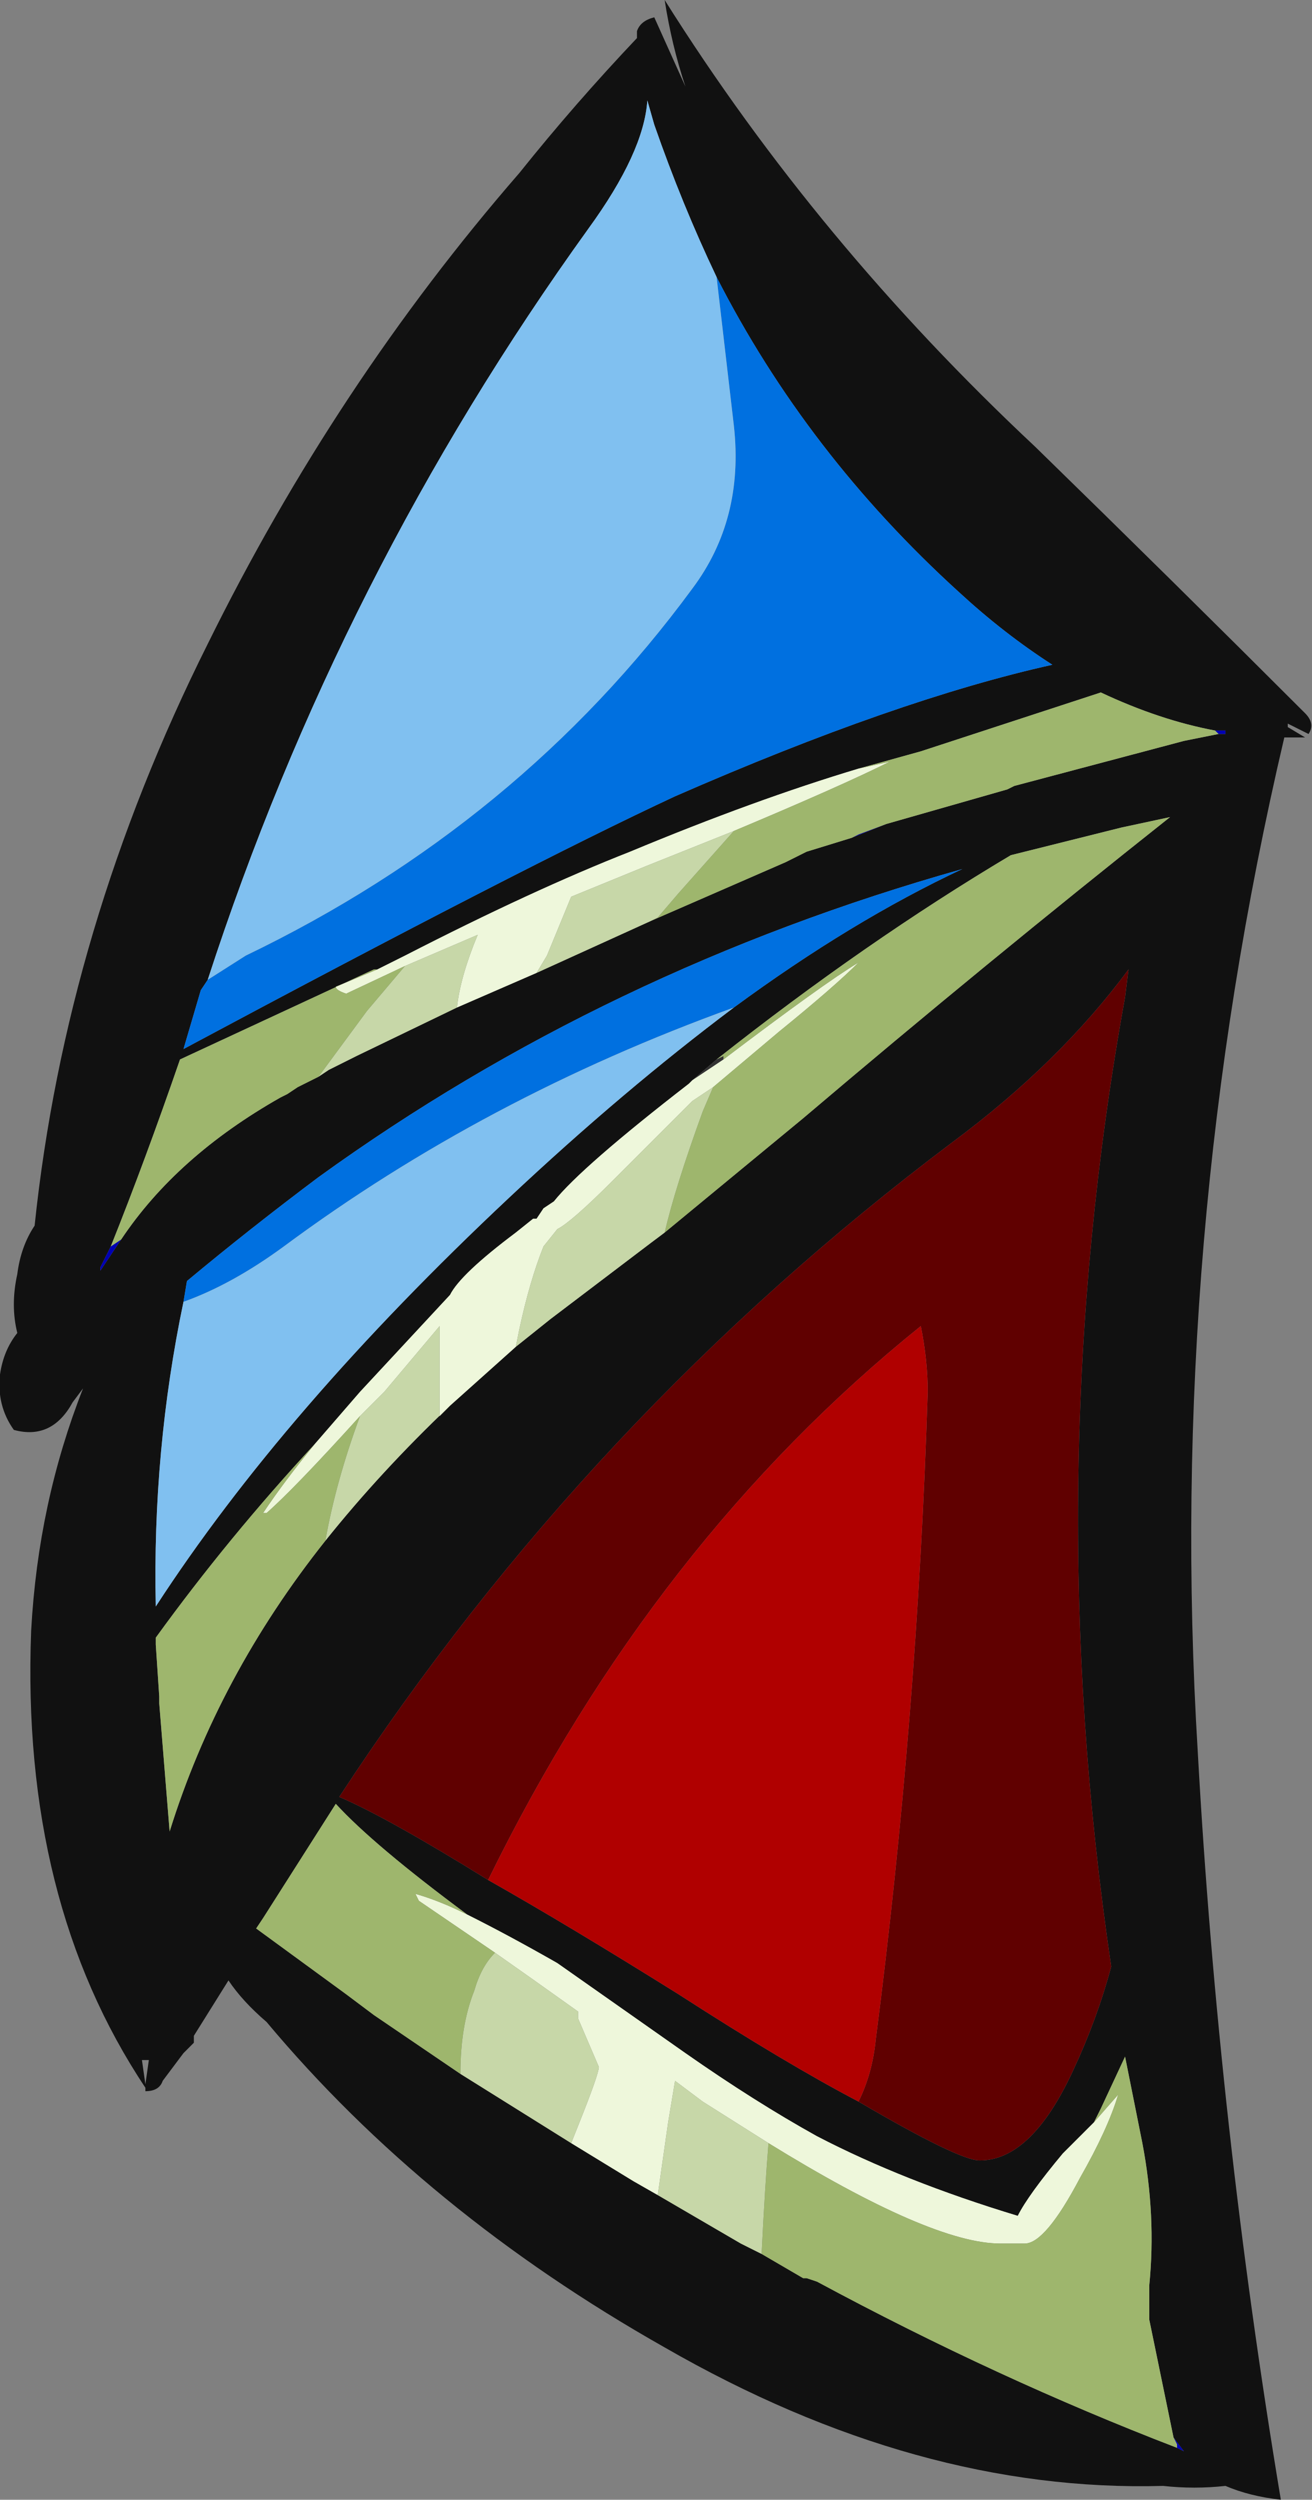 <?xml version="1.0" encoding="UTF-8" standalone="no"?>
<svg xmlns:ffdec="https://www.free-decompiler.com/flash" xmlns:xlink="http://www.w3.org/1999/xlink" ffdec:objectType="shape" height="36.1px" width="18.95px" xmlns="http://www.w3.org/2000/svg">
  <rect width="100%" height="100%" fill="#808080" stroke="none"/>
  <g transform="matrix(1.0, 0.0, 0.0, 1.0, 13.05, 4.75)">
    <path d="M-3.6 -4.5 L-3.15 -3.5 Q-3.35 -4.1 -3.45 -4.75 -1.25 -1.25 1.9 1.7 3.9 3.65 5.8 5.55 5.95 5.7 5.85 5.85 L5.55 5.7 5.55 5.75 5.8 5.9 5.5 5.9 Q3.8 13.15 4.25 20.55 4.55 25.95 5.45 31.35 5.0 31.3 4.65 31.15 4.2 31.2 3.75 31.15 0.2 31.25 -3.45 29.15 -6.9 27.2 -9.2 24.45 -9.55 24.15 -9.75 23.85 L-10.25 24.65 -10.25 24.75 -10.4 24.9 -10.7 25.3 Q-10.75 25.45 -10.95 25.45 L-10.95 25.4 Q-12.75 22.7 -12.6 18.8 -12.5 16.95 -11.85 15.3 L-12.0 15.5 Q-12.3 16.05 -12.85 15.9 -13.1 15.55 -13.05 15.1 -13.0 14.75 -12.8 14.5 -12.9 14.1 -12.8 13.65 -12.75 13.25 -12.55 12.95 -12.1 8.65 -10.05 4.55 -8.2 0.8 -5.55 -2.25 -4.75 -3.25 -3.85 -4.2 L-3.85 -4.3 Q-3.8 -4.45 -3.6 -4.5 M-2.7 -0.75 Q-3.2 -1.8 -3.6 -2.95 L-3.7 -3.3 Q-3.75 -2.55 -4.55 -1.45 -8.15 3.55 -10.05 9.4 L-10.15 9.55 -10.4 10.4 Q-5.45 7.75 -3.3 6.75 -0.1 5.35 2.15 4.85 1.45 4.4 0.8 3.8 -1.4 1.8 -2.7 -0.75 M-3.65 8.55 L-1.7 7.7 -1.4 7.55 -0.75 7.35 -0.25 7.15 1.5 6.65 1.6 6.6 4.05 5.95 4.55 5.85 4.65 5.85 4.65 5.8 4.5 5.8 Q3.7 5.65 2.85 5.25 L0.25 6.1 -0.65 6.35 Q-2.15 6.8 -3.95 7.55 -5.35 8.1 -7.2 9.05 L-7.6 9.25 -7.65 9.25 -10.45 10.55 Q-10.95 12.0 -11.45 13.25 L-11.6 13.55 -11.6 13.6 -11.3 13.15 Q-10.5 11.95 -9.0 11.1 L-8.9 11.05 -8.75 10.95 -8.45 10.8 -8.3 10.7 -7.9 10.5 -6.45 9.8 -5.3 9.3 -3.65 8.55 M-2.45 9.8 Q-0.75 8.55 0.85 7.8 -4.3 9.25 -8.45 12.25 -9.45 13.0 -10.35 13.75 L-10.4 14.05 Q-10.85 16.2 -10.8 18.45 -8.95 15.6 -5.7 12.55 -4.05 11.0 -2.45 9.8 M-2.7 10.55 L-3.05 10.85 -3.1 10.9 Q-4.65 12.1 -5.05 12.6 L-5.2 12.7 -5.3 12.85 -5.35 12.85 -5.6 13.05 Q-6.4 13.65 -6.55 13.95 L-7.85 15.35 -8.5 16.1 Q-9.75 17.45 -10.8 18.9 L-10.8 19.0 -10.75 19.75 -10.75 19.85 -10.6 21.7 Q-9.9 19.45 -8.35 17.5 -7.55 16.5 -6.55 15.55 L-5.6 14.7 -5.1 14.3 -3.65 13.2 -3.45 13.05 -1.45 11.4 Q1.2 9.15 3.85 7.05 L3.15 7.2 Q2.35 7.4 1.55 7.6 -0.55 8.85 -2.7 10.55 M-6.3 22.9 Q-7.65 21.9 -8.2 21.3 L-9.25 22.95 -9.35 23.1 -8.05 24.05 -7.65 24.35 -6.4 25.2 Q-5.6 25.7 -4.8 26.2 L-3.9 26.75 -3.55 26.95 -2.35 27.65 -2.05 27.8 -1.45 28.15 -1.4 28.15 -1.25 28.2 Q1.35 29.6 3.95 30.6 L4.05 30.65 3.9 30.45 3.55 28.75 3.55 28.25 Q3.65 27.25 3.45 26.2 L3.2 24.95 2.85 25.7 2.75 25.9 2.3 26.35 Q1.8 26.95 1.65 27.25 0.0 26.75 -1.25 26.1 -2.15 25.6 -3.15 24.9 L-5.0 23.6 Q-5.7 23.2 -6.3 22.9 M-11.0 25.0 L-10.95 25.35 -10.9 25.0 -11.0 25.0 M-6.0 22.4 Q-4.85 23.05 -3.25 24.05 -1.7 25.05 -0.65 25.6 0.8 26.45 1.1 26.45 1.85 26.45 2.45 25.15 2.8 24.4 3.0 23.65 1.95 16.55 3.2 9.65 L3.25 9.25 Q2.25 10.6 0.7 11.75 -4.55 15.7 -8.15 21.2 -7.45 21.5 -6.0 22.4" fill="#111111" fill-rule="evenodd" stroke="none"/>
    <path d="M-0.75 7.35 L-0.65 7.3 -0.25 7.15 -0.75 7.35 M4.55 5.85 L4.5 5.8 4.65 5.8 4.65 5.85 4.55 5.85 M-11.45 13.25 L-11.3 13.15 -11.6 13.6 -11.6 13.55 -11.45 13.25 M3.9 30.45 L4.05 30.65 3.95 30.6 3.95 30.55 3.9 30.45" fill="#0000b3" fill-rule="evenodd" stroke="none"/>
    <path d="M-10.05 9.4 L-9.5 9.05 Q-5.55 7.15 -3.05 3.75 -2.3 2.75 -2.45 1.4 L-2.7 -0.75 Q-1.4 1.8 0.8 3.8 1.45 4.4 2.15 4.85 -0.1 5.35 -3.3 6.75 -5.45 7.75 -10.4 10.4 L-10.15 9.55 -10.05 9.4 M-10.4 14.05 L-10.35 13.75 Q-9.45 13.0 -8.45 12.25 -4.3 9.25 0.85 7.8 -0.75 8.55 -2.45 9.8 -6.05 11.1 -8.95 13.25 -9.7 13.8 -10.4 14.05" fill="#0070e0" fill-rule="evenodd" stroke="none"/>
    <path d="M-10.05 9.4 Q-8.15 3.55 -4.55 -1.45 -3.75 -2.55 -3.7 -3.3 L-3.6 -2.95 Q-3.2 -1.8 -2.7 -0.75 L-2.45 1.4 Q-2.3 2.75 -3.05 3.75 -5.55 7.15 -9.5 9.05 L-10.05 9.4 M-10.4 14.05 Q-9.7 13.8 -8.95 13.25 -6.05 11.1 -2.45 9.8 -4.05 11.0 -5.7 12.55 -8.95 15.6 -10.8 18.45 -10.85 16.2 -10.4 14.05" fill="#80c0f0" fill-rule="evenodd" stroke="none"/>
    <path d="M-2.7 10.55 L-2.6 10.5 -2.6 10.55 -3.05 10.85 -2.7 10.55" fill="#333333" fill-rule="evenodd" stroke="none"/>
    <path d="M-0.65 6.35 L-0.2 6.25 Q-0.9 6.6 -2.45 7.25 L-3.7 7.75 -4.8 8.2 -5.15 9.05 -5.3 9.3 -6.45 9.8 Q-6.4 9.35 -6.15 8.75 L-7.2 9.2 -8.05 9.6 Q-8.2 9.55 -8.2 9.5 L-7.6 9.25 -7.2 9.05 Q-5.35 8.1 -3.95 7.55 -2.15 6.8 -0.65 6.35 M-3.05 10.85 L-2.6 10.55 Q-1.15 9.45 -0.65 9.15 -1.0 9.5 -1.8 10.15 L-2.75 10.95 -3.05 11.15 -4.2 12.3 Q-4.8 12.9 -5.0 13.0 L-5.2 13.25 Q-5.4 13.75 -5.55 14.45 L-5.6 14.7 -6.55 15.55 -6.7 15.7 -6.7 14.4 -7.5 15.35 -7.85 15.7 Q-8.8 16.75 -9.2 17.1 L-9.25 17.1 Q-8.95 16.65 -8.5 16.1 L-7.85 15.35 -6.55 13.95 Q-6.4 13.65 -5.6 13.05 L-5.35 12.85 -5.3 12.85 -5.2 12.7 -5.05 12.6 Q-4.65 12.1 -3.1 10.9 L-3.05 10.85 M-5.9 23.45 L-7.0 22.7 -7.05 22.6 Q-6.7 22.7 -6.3 22.9 -5.7 23.2 -5.0 23.6 L-3.15 24.9 Q-2.15 25.6 -1.25 26.1 0.0 26.75 1.65 27.25 1.8 26.95 2.3 26.35 L2.75 25.9 3.1 25.5 Q2.95 26.0 2.55 26.7 2.05 27.65 1.75 27.65 L1.4 27.65 Q0.4 27.65 -1.95 26.2 L-2.9 25.6 -3.3 25.3 -3.4 25.9 -3.55 26.95 -3.9 26.75 -4.8 26.2 -4.7 25.95 Q-4.4 25.2 -4.4 25.1 L-4.7 24.4 -4.7 24.3 Q-5.4 23.8 -5.9 23.45" fill="#eef7db" fill-rule="evenodd" stroke="none"/>
    <path d="M-2.45 7.25 L-3.25 8.15 -3.55 8.5 -3.65 8.55 -5.3 9.3 -5.15 9.05 -4.8 8.2 -3.7 7.75 -2.45 7.25 M-7.2 9.2 L-6.15 8.75 Q-6.4 9.35 -6.45 9.8 L-7.9 10.5 -8.3 10.7 -8.45 10.8 -7.75 9.85 -7.2 9.2 M-2.75 10.95 L-2.9 11.3 Q-3.3 12.4 -3.45 13.05 L-3.65 13.2 -5.1 14.3 -5.6 14.7 -5.55 14.45 Q-5.4 13.75 -5.2 13.25 L-5.0 13.0 Q-4.8 12.9 -4.2 12.3 L-3.05 11.15 -2.75 10.95 M-7.85 15.7 L-7.5 15.35 -6.7 14.4 -6.7 15.7 -6.55 15.55 Q-7.55 16.5 -8.35 17.5 -8.2 16.65 -7.85 15.7 M-6.4 25.2 Q-6.4 24.5 -6.2 24.0 -6.1 23.65 -5.9 23.45 -5.4 23.8 -4.7 24.3 L-4.7 24.4 -4.4 25.1 Q-4.4 25.2 -4.7 25.95 L-4.8 26.2 Q-5.6 25.7 -6.4 25.2 M-2.05 27.8 L-2.35 27.65 -3.55 26.95 -3.4 25.9 -3.3 25.3 -2.9 25.6 -1.95 26.2 Q-2.0 26.8 -2.05 27.8" fill="#c7d7a8" fill-rule="evenodd" stroke="none"/>
    <path d="M-2.45 7.25 Q-0.9 6.6 -0.2 6.25 L-0.65 6.35 0.25 6.1 2.85 5.25 Q3.7 5.65 4.5 5.8 L4.55 5.85 4.05 5.95 1.6 6.6 1.5 6.65 -0.25 7.15 -0.65 7.3 -0.75 7.35 -1.4 7.55 -1.7 7.7 -3.65 8.55 -3.55 8.5 -3.25 8.15 -2.45 7.25 M-7.6 9.25 L-8.2 9.5 Q-8.2 9.55 -8.05 9.6 L-7.2 9.2 -7.75 9.85 -8.45 10.8 -8.75 10.95 -8.9 11.05 -9.0 11.1 Q-10.5 11.95 -11.3 13.15 L-11.45 13.25 Q-10.95 12.0 -10.45 10.55 L-7.65 9.25 -7.6 9.25 M-2.6 10.55 L-2.6 10.5 -2.7 10.55 Q-0.55 8.85 1.55 7.6 2.35 7.4 3.15 7.2 L3.85 7.05 Q1.2 9.15 -1.45 11.4 L-3.45 13.05 Q-3.3 12.4 -2.9 11.3 L-2.75 10.95 -1.8 10.15 Q-1.0 9.5 -0.65 9.15 -1.15 9.45 -2.6 10.55 M-8.5 16.1 Q-8.95 16.65 -9.25 17.1 L-9.2 17.1 Q-8.8 16.75 -7.85 15.7 -8.2 16.65 -8.35 17.5 -9.9 19.45 -10.6 21.7 L-10.75 19.85 -10.75 19.75 -10.8 19.0 -10.8 18.9 Q-9.75 17.45 -8.5 16.1 M-6.4 25.2 L-7.65 24.35 -8.05 24.05 -9.35 23.1 -9.25 22.95 -8.2 21.3 Q-7.65 21.9 -6.3 22.9 -6.7 22.7 -7.05 22.6 L-7.0 22.7 -5.9 23.45 Q-6.1 23.65 -6.2 24.0 -6.4 24.5 -6.4 25.2 M2.75 25.9 L2.85 25.7 3.2 24.95 3.45 26.2 Q3.65 27.25 3.55 28.25 L3.55 28.75 3.9 30.45 3.95 30.55 3.95 30.6 Q1.35 29.6 -1.25 28.2 L-1.4 28.15 -1.45 28.15 -2.05 27.8 Q-2.0 26.8 -1.95 26.2 0.4 27.65 1.4 27.65 L1.75 27.65 Q2.05 27.65 2.55 26.7 2.95 26.0 3.1 25.5 L2.75 25.9" fill="#9eb66d" fill-rule="evenodd" stroke="none"/>
    <path d="M-0.65 25.6 Q-0.45 25.2 -0.4 24.7 0.2 20.05 0.35 15.35 0.35 14.9 0.25 14.4 -3.6 17.5 -6.0 22.4 -7.45 21.5 -8.15 21.2 -4.55 15.7 0.7 11.75 2.25 10.6 3.25 9.25 L3.2 9.65 Q1.95 16.55 3.0 23.65 2.8 24.4 2.45 25.15 1.85 26.45 1.1 26.45 0.8 26.45 -0.65 25.6" fill="#600000" fill-rule="evenodd" stroke="none"/>
    <path d="M-6.0 22.4 Q-3.6 17.5 0.25 14.4 0.35 14.9 0.35 15.35 0.2 20.05 -0.4 24.7 -0.45 25.2 -0.65 25.6 -1.7 25.05 -3.25 24.05 -4.85 23.05 -6.0 22.4" fill="#b00000" fill-rule="evenodd" stroke="none"/>
  </g>
</svg>
